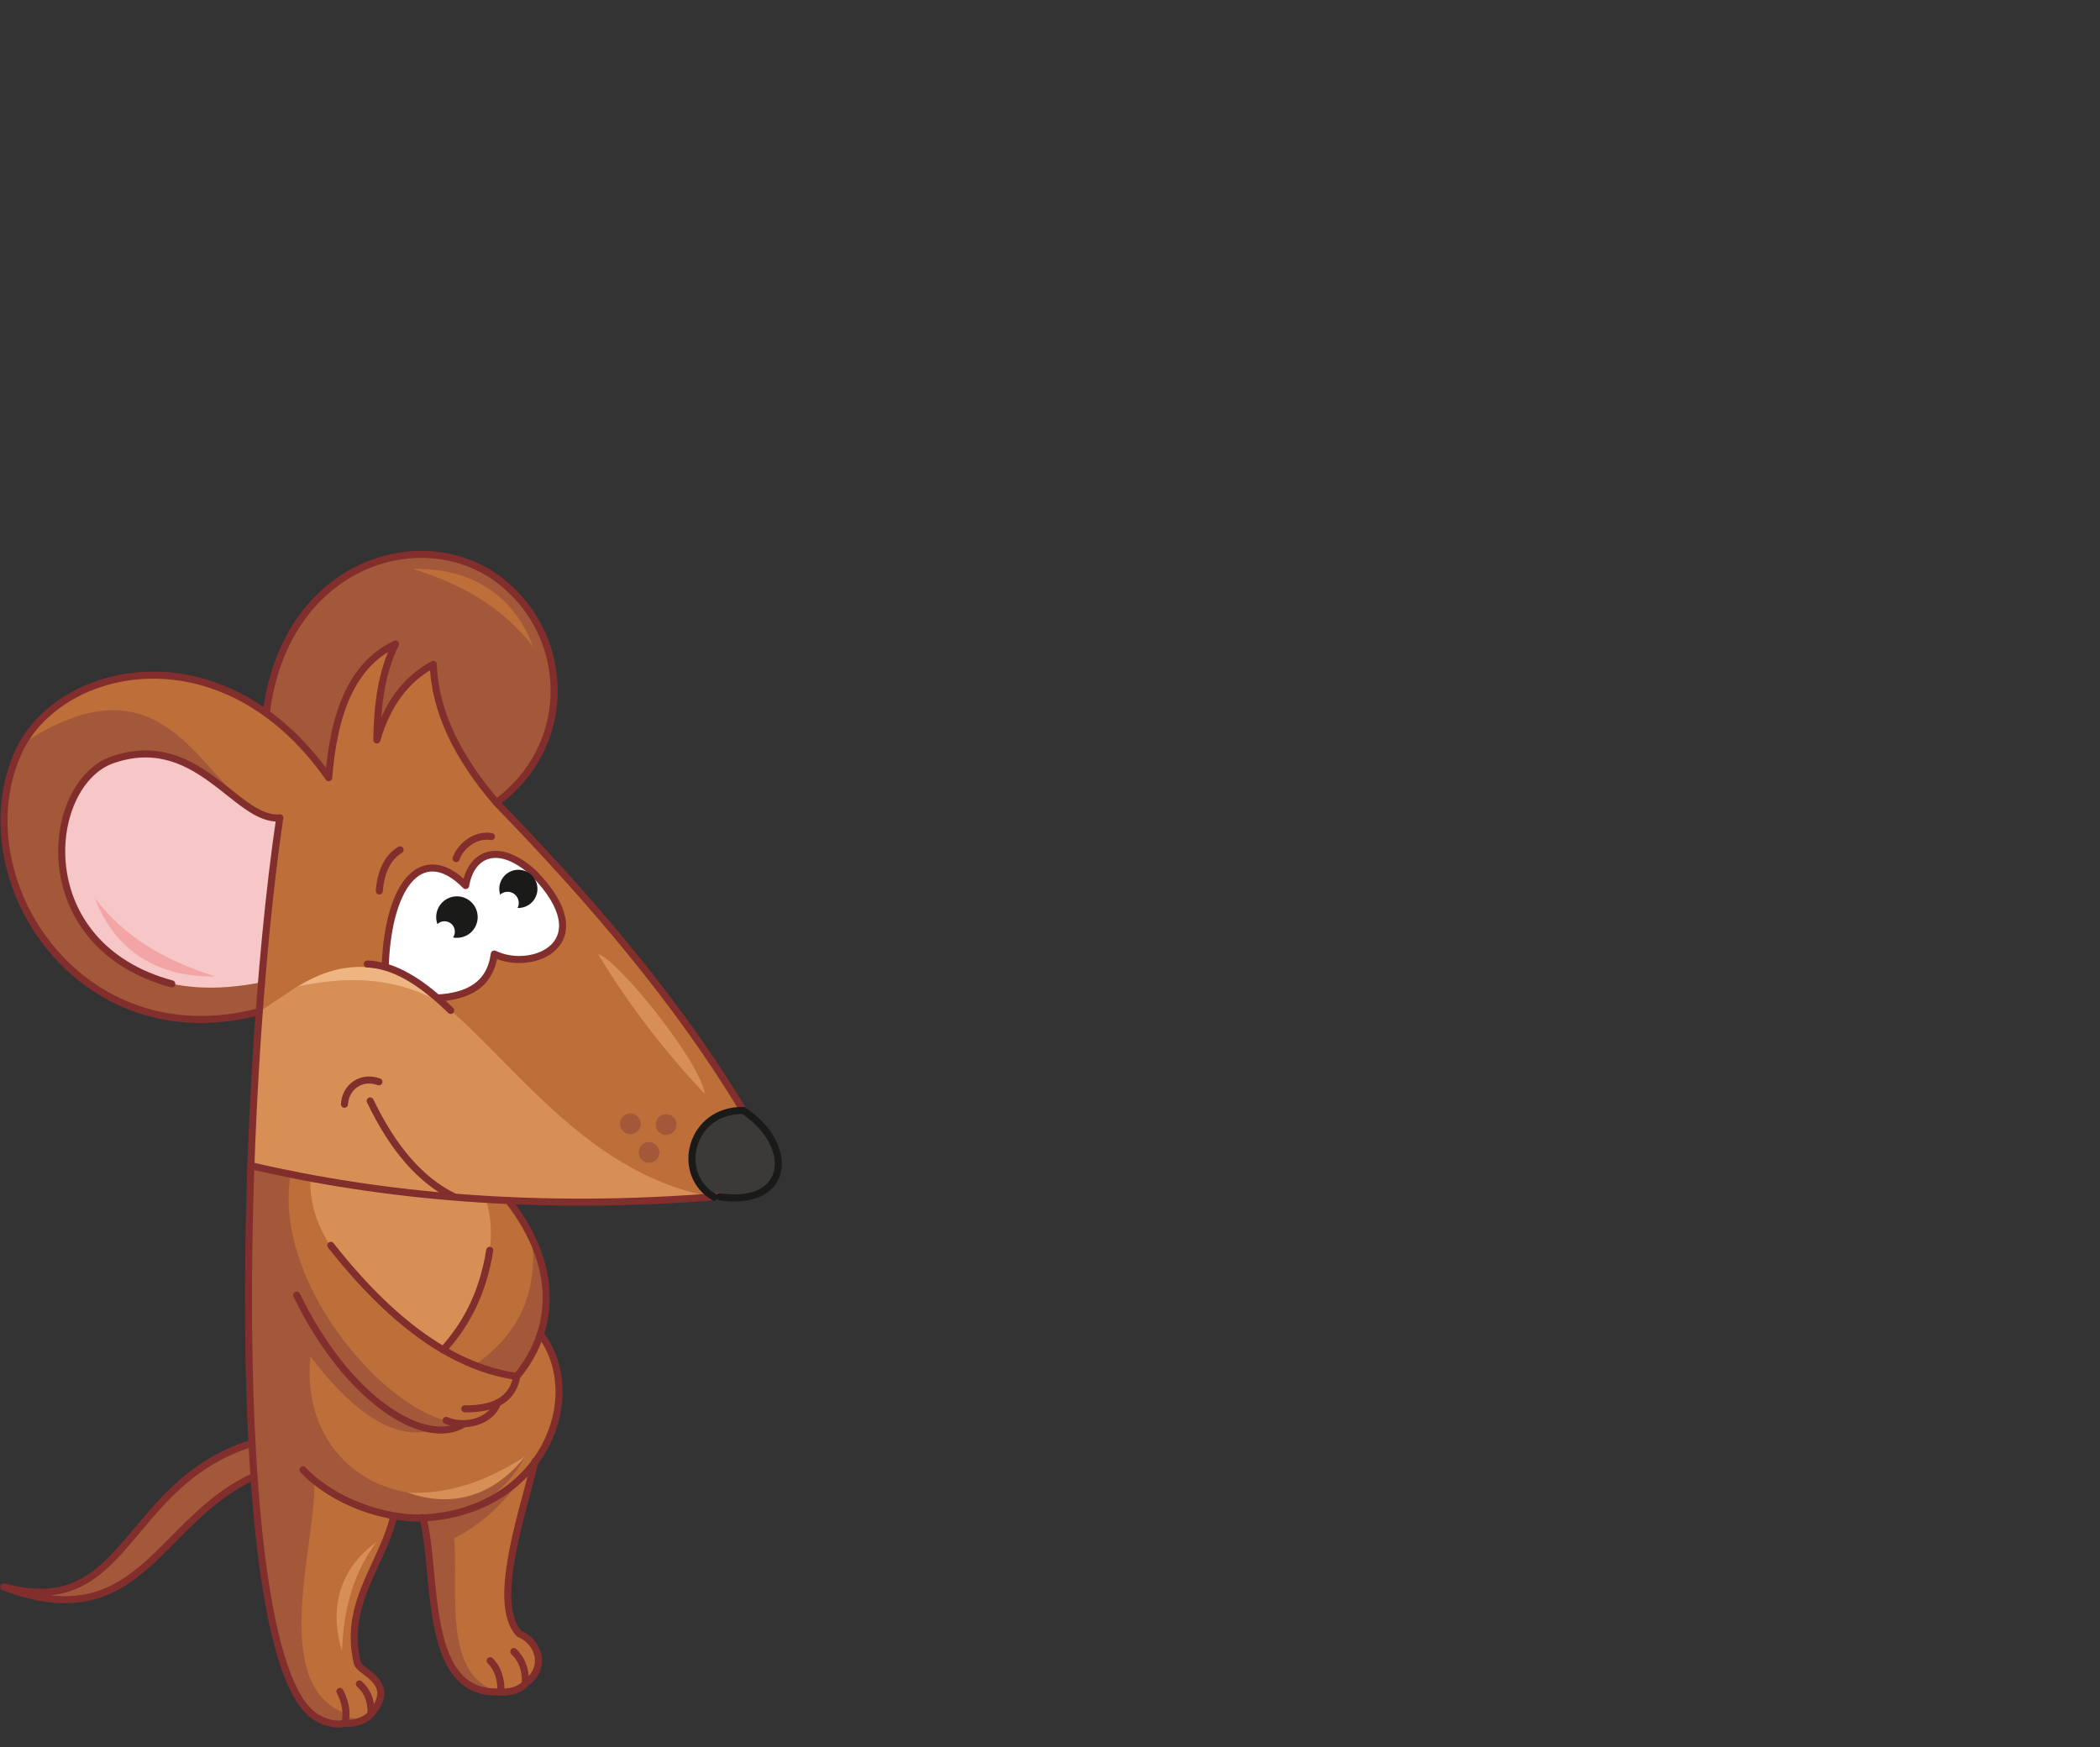<?xml version="1.0" encoding="utf-8"?>
<!-- Generator: Adobe Illustrator 21.1.0, SVG Export Plug-In . SVG Version: 6.00 Build 0)  -->
<svg version="1.1" id="Layer_1" xmlns="http://www.w3.org/2000/svg" xmlns:xlink="http://www.w3.org/1999/xlink" x="0px" y="0px"
	 viewBox="0 0 506 421" style="enable-background:new 0 0 506 421;" xml:space="preserve">
<rect x="0" y="0" width="506" height="421" fill="#333333" stroke="none"/>
<style type="text/css">
	.st0{fill-rule:evenodd;clip-rule:evenodd;fill:#3B3A39;}
	.st1{fill-rule:evenodd;clip-rule:evenodd;fill:#BD6E39;}
	.st2{fill-rule:evenodd;clip-rule:evenodd;fill:#A35939;}
	.st3{fill-rule:evenodd;clip-rule:evenodd;fill:#D88F55;}
	.st4{fill-rule:evenodd;clip-rule:evenodd;fill:#F7C6C7;}
	.st5{fill:none;stroke:#822E2D;stroke-width:1.701;stroke-linecap:round;stroke-linejoin:round;stroke-miterlimit:22.926;}
	.st6{fill-rule:evenodd;clip-rule:evenodd;fill:#FFFFFF;}
	.st7{fill-rule:evenodd;clip-rule:evenodd;fill:#1A1A18;}
	.st8{fill-rule:evenodd;clip-rule:evenodd;fill:#EDB581;}
	.st9{fill-rule:evenodd;clip-rule:evenodd;fill:#F3A5A6;}
	.st10{fill:none;stroke:#1A1A18;stroke-width:1.701;stroke-linecap:round;stroke-linejoin:round;stroke-miterlimit:22.926;}
</style>
<path class="st0" d="M172.2,288.5c15.5,4.3,22.2-11.2,7-20.9C166.3,267.4,162.5,282.9,172.2,288.5z"/>
<path class="st1" d="M122.5,289.3c-19.5-0.6-38.6-2.8-57.2-7.4l1.2,81l5.2,45.9c8.4,6.3,14.6,8.3,17.7,4c4.2-3.3,3.1-7.3-3.4-12.1
	c-4.8-13.8,5.8-23.4,8.7-35.1h7.2l7.5,31.8c1.3,7.9,5.1,11.3,11.3,10.2l3.2-0.4l3.5-2.3c3.9-3.8,3.1-7.6-2.3-11.3
	c-2.9-3-3.7-8.3-2.3-15.7l6.1-25.8c7.3-11.6,7.7-21.9,1.3-30.8C132.3,310.5,131.1,299.8,122.5,289.3z"/>
<path class="st2" d="M126.1,355.6c-4.7,6.8-10.3,11.9-16.7,15.1c1.3,11-3.4,33.9,11.4,37.1c-20.6-0.3-13.7-28.5-18.8-42
	C112.1,364.8,120.2,361.4,126.1,355.6z"/>
<path class="st2" d="M128.2,298.6c1.5,13.9-4,23.7-14.2,30.6l10.5,2.5C131.5,321,134.3,310,128.2,298.6z"/>
<path class="st2" d="M74.8,326.9c11.1,14.6,21.1,20.4,29.8,17.6l7.1-1.4l-4.3-0.8c-16.3-4.1-41.6-34.1-37.4-59.2l-9.7-2.1
	c-0.6,24.8-0.3,50.5,0.9,76.7c2.5,26.2,6,44.7,11,52.2c2.3,4.5,5.9,6.2,10.8,5.3l3.4-0.4l2.9-1.9c-1.4,0.9-4.6,2.1-6,0
	c-18.9-6.9-6.7-42.2-7.6-56.3c17.6,13.6,41.5,12.4,50.8-5.6c-7.8,6.9-17.3,10.1-28.2,8.7C82.1,356.8,73.1,343.1,74.8,326.9z"/>
<path class="st2" d="M63.8,229.2L53,175.9l-34.9-9c-21.8,14.2-21.7,34.4-8.2,58.4c13.1,17.1,30.6,23.2,52.5,18.4L63.8,229.2z"/>
<path class="st1" d="M119.8,193.3c-10.8-12.7-15.4-23.7-15.3-33.4c-6.4,3.6-10.5,10.2-13.6,18.2c-0.1-7.2,1-14.8,4.5-23.1
	c-9.4,3.5-14.3,15.1-16.1,32.2c-18.5-27.5-56.6-35.2-73.8-8c38.3-25.3,44,17,61.9,17.9l-4.9,46.6l97.3,45.5l12.4-0.8
	c-10.1-7-4.2-21.9,7-20.9c-10.9-16.2-22.4-32-34.8-47.3L119.8,193.3z"/>
<path class="st3" d="M108.6,243.5c-13.2-11.1-25.9-10.2-36.8-5.9l-9.3,6.2l-2,37.2c36.5,7.8,73.6,11,111.7,7.5
	C142.9,283.7,124.9,257.6,108.6,243.5z"/>
<path class="st3" d="M117.1,289.1l-18.9-1.6l-23.4-3.6c-0.6,13.1,9.2,26,32,41.5C115,313.9,120.9,302,117.1,289.1z"/>
<path class="st2" d="M122.9,142c-25.5-21.2-53.6-1.7-58.7,29.5c5.5,3.1,10.4,8.8,15.1,15.6c0.6-16.7,6-27.4,16.1-32.2
	c-3.7,8.8-4.8,16.2-4.5,23.1c1.9-7.3,6.5-13.3,13.6-18.2c0.7,12.5,6.3,23.7,15.3,33.4C138.9,176.7,135.7,153.7,122.9,142z"/>
<path class="st4" d="M67.4,197.1c-15.7-3-25.8-28.1-47.2-8.9c-14.2,16.6-2,57.6,42.8,48.5L67.4,197.1z"/>
<path class="st2" d="M62.8,355l-0.5-7.4c-30.8,7.4-30.6,42.1-61.5,34.9C31.2,396,40.8,364.6,62.8,355z"/>
<path class="st5" d="M179.1,267.6c-15.5-25.8-36.2-50.2-59.4-74.1c-9.3-10.8-14.9-21.9-15.3-33.4c-6.9,3.7-11.2,10-13.6,18.2
	c0.1-8.5,1.2-16.5,4.5-23.1c-10.7,5-14.9,17-16.1,32.2c-25.8-36.8-66-27.2-75.1-5.4c-12.8,30,14.9,73.2,58.3,61.8"/>
<path class="st5" d="M67.4,197.1c-10.6,0.9-20-21.7-41.1-13.7c-15.8,6.8-19,44.5,15.1,53.7"/>
<path class="st5" d="M89.2,265.3c5.5,11.5,12.2,19.2,20.2,23.1"/>
<path class="st5" d="M91.3,260.7c-4.4-1.6-8.1,1.4-8.3,5.4"/>
<path class="st5" d="M67.4,197.1c-10,67.8-12.9,206.5,9.5,217.1"/>
<path class="st5" d="M60.4,280.9c31.4,7.3,68.9,11,113,7.4"/>
<path class="st5" d="M64.2,171.5c4.9-37.6,40.6-46.8,58.7-29.5c14.6,13.6,14.7,38-3.1,51.3"/>
<path class="st6" d="M105.4,240.5l-5.9-4.4l-6.7-3.1c0.8-21.2,9.5-29.7,19.4-19.6c0.5-7.7,7.9-10.8,16.5-2.9
	c17.4,14.8-0.4,23.9-9.6,19.4C118.1,237.4,112.7,240,105.4,240.5z"/>
<path class="st5" d="M92.8,233c0.8-21.2,9.5-29.7,19.4-19.6c1.3-7.7,7.9-10.8,16.5-2.9c16.3,16.8-0.4,23.9-9.6,19.4
	c-1,7.5-6.4,10.2-13.7,10.6"/>
<path class="st5" d="M96.4,204.8c-3.1,1.8-4.7,5.6-5,9.9"/>
<path class="st5" d="M118.4,201.6c-3.9-0.7-7.5,2.4-8.5,5.3"/>
<ellipse class="st7" cx="110.1" cy="221" rx="5" ry="5"/>
<circle class="st6" cx="107.1" cy="224.5" r="2.5"/>
<circle class="st7" cx="124.9" cy="214.2" r="4.6"/>
<circle class="st6" cx="122.3" cy="217.6" r="2.7"/>
<path class="st2" d="M151.9,268.3c-1.4,0-2.5,1.1-2.5,2.5c0,1.4,1.1,2.5,2.5,2.5c1.4,0,2.5-1.1,2.5-2.5
	C154.3,269.4,153.2,268.3,151.9,268.3z M156.4,275.2c-1.4,0-2.5,1.1-2.5,2.5c0,1.4,1.1,2.5,2.5,2.5c1.4,0,2.5-1.1,2.5-2.5
	C158.8,276.3,157.7,275.2,156.4,275.2z M160.5,268.5c-1.4,0-2.5,1.1-2.5,2.5c0,1.4,1.1,2.5,2.5,2.5c1.4,0,2.5-1.1,2.5-2.5
	C163,269.6,161.9,268.5,160.5,268.5z"/>
<path class="st5" d="M76.9,414.2c1.6,0.9,4.2,1.7,6.3,1c1.7,0.4,5.1-0.6,6.3-2.3c6.4-7.5-2.8-9.9-3.4-12.1
	c-3.4-14.4,5.8-23.4,8.7-35.1"/>
<path class="st5" d="M122.5,289.3c12.8,16.5,10.8,31.9,2,42.4c-0.9,5.3-5.1,7.9-12.5,7.8"/>
<path class="st5" d="M119.9,338.1c-1.7,4.5-7.8,6.1-12.4,4.2"/>
<path class="st5" d="M111.8,343.1c-9.6,6-28.3-6.1-40.3-31"/>
<path class="st5" d="M124.5,331.7c-13.8-2-28.6-11-44.8-31.6"/>
<path class="st5" d="M118,301.3c-1.7,10.7-5.9,18.1-11.2,24"/>
<path class="st5" d="M130.2,321.5c11.5,15.1,0.6,42.8-28.3,44.3c-9.3,0.3-21.6-3.9-28.9-11.6"/>
<path class="st5" d="M60.7,347.8c-31,9.7-29.7,42.9-59.8,34.6c32.8,12.5,37.2-16.2,60.3-26.6"/>
<path class="st5" d="M128.9,352.2c-3,12.6-10.6,34.2-3.8,41.5c4.8,1.9,6.8,8.4,1.5,11.9c-0.9,1.5-4,2.4-5.9,2.1
	c-19,1.3-15.2-28.2-18.8-42"/>
<path class="st5" d="M89.4,412.9c0.1-3.1-0.9-5.4-2.8-7.1"/>
<path class="st5" d="M120.7,407.8c0.1-3.3-0.8-5.8-2.6-7.6"/>
<path class="st5" d="M126.6,405.6c0.1-3.3-0.9-5.8-2.8-7.6"/>
<path class="st5" d="M83.1,415.2c0.7-2.5,0-5.4-1.2-7.6"/>
<path class="st3" d="M90.7,371.6c-5.5,7.4-7.9,15.9-8.3,26.3C79.2,387.4,81.9,378,90.7,371.6z"/>
<path class="st3" d="M98.3,359.7c9.9,0.4,18.8-2.7,28.2-8.7C119.2,360.2,109.3,363.6,98.3,359.7z"/>
<path class="st8" d="M103.7,240.3c-9.8-4.7-20-5.1-31.9-2.6C82.8,230.8,94.1,231.4,103.7,240.3z"/>
<path class="st1" d="M128.5,155.9c-7.1-9.2-16.5-14.9-29-18.8C113.3,136.8,123.7,143.2,128.5,155.9z"/>
<path class="st9" d="M22.9,216.5c7.1,9.2,16.5,14.9,29,18.8C38.1,235.6,27.7,229.2,22.9,216.5z"/>
<path class="st5" d="M88.5,232.3c6.1,0.2,12.8,4,20.1,11.2"/>
<path class="st3" d="M144.1,229.9c4.7,1.2,24.9,26.3,25.7,33.7C161.2,254.5,152.2,243.3,144.1,229.9z"/>
<path class="st10" d="M173.4,288.4c17.2,2.5,18.2-12.6,5.7-20.8"/>
<path class="st10" d="M179.1,267.6c-12.8-0.2-16.6,15.4-7,20.9"/>
</svg>
